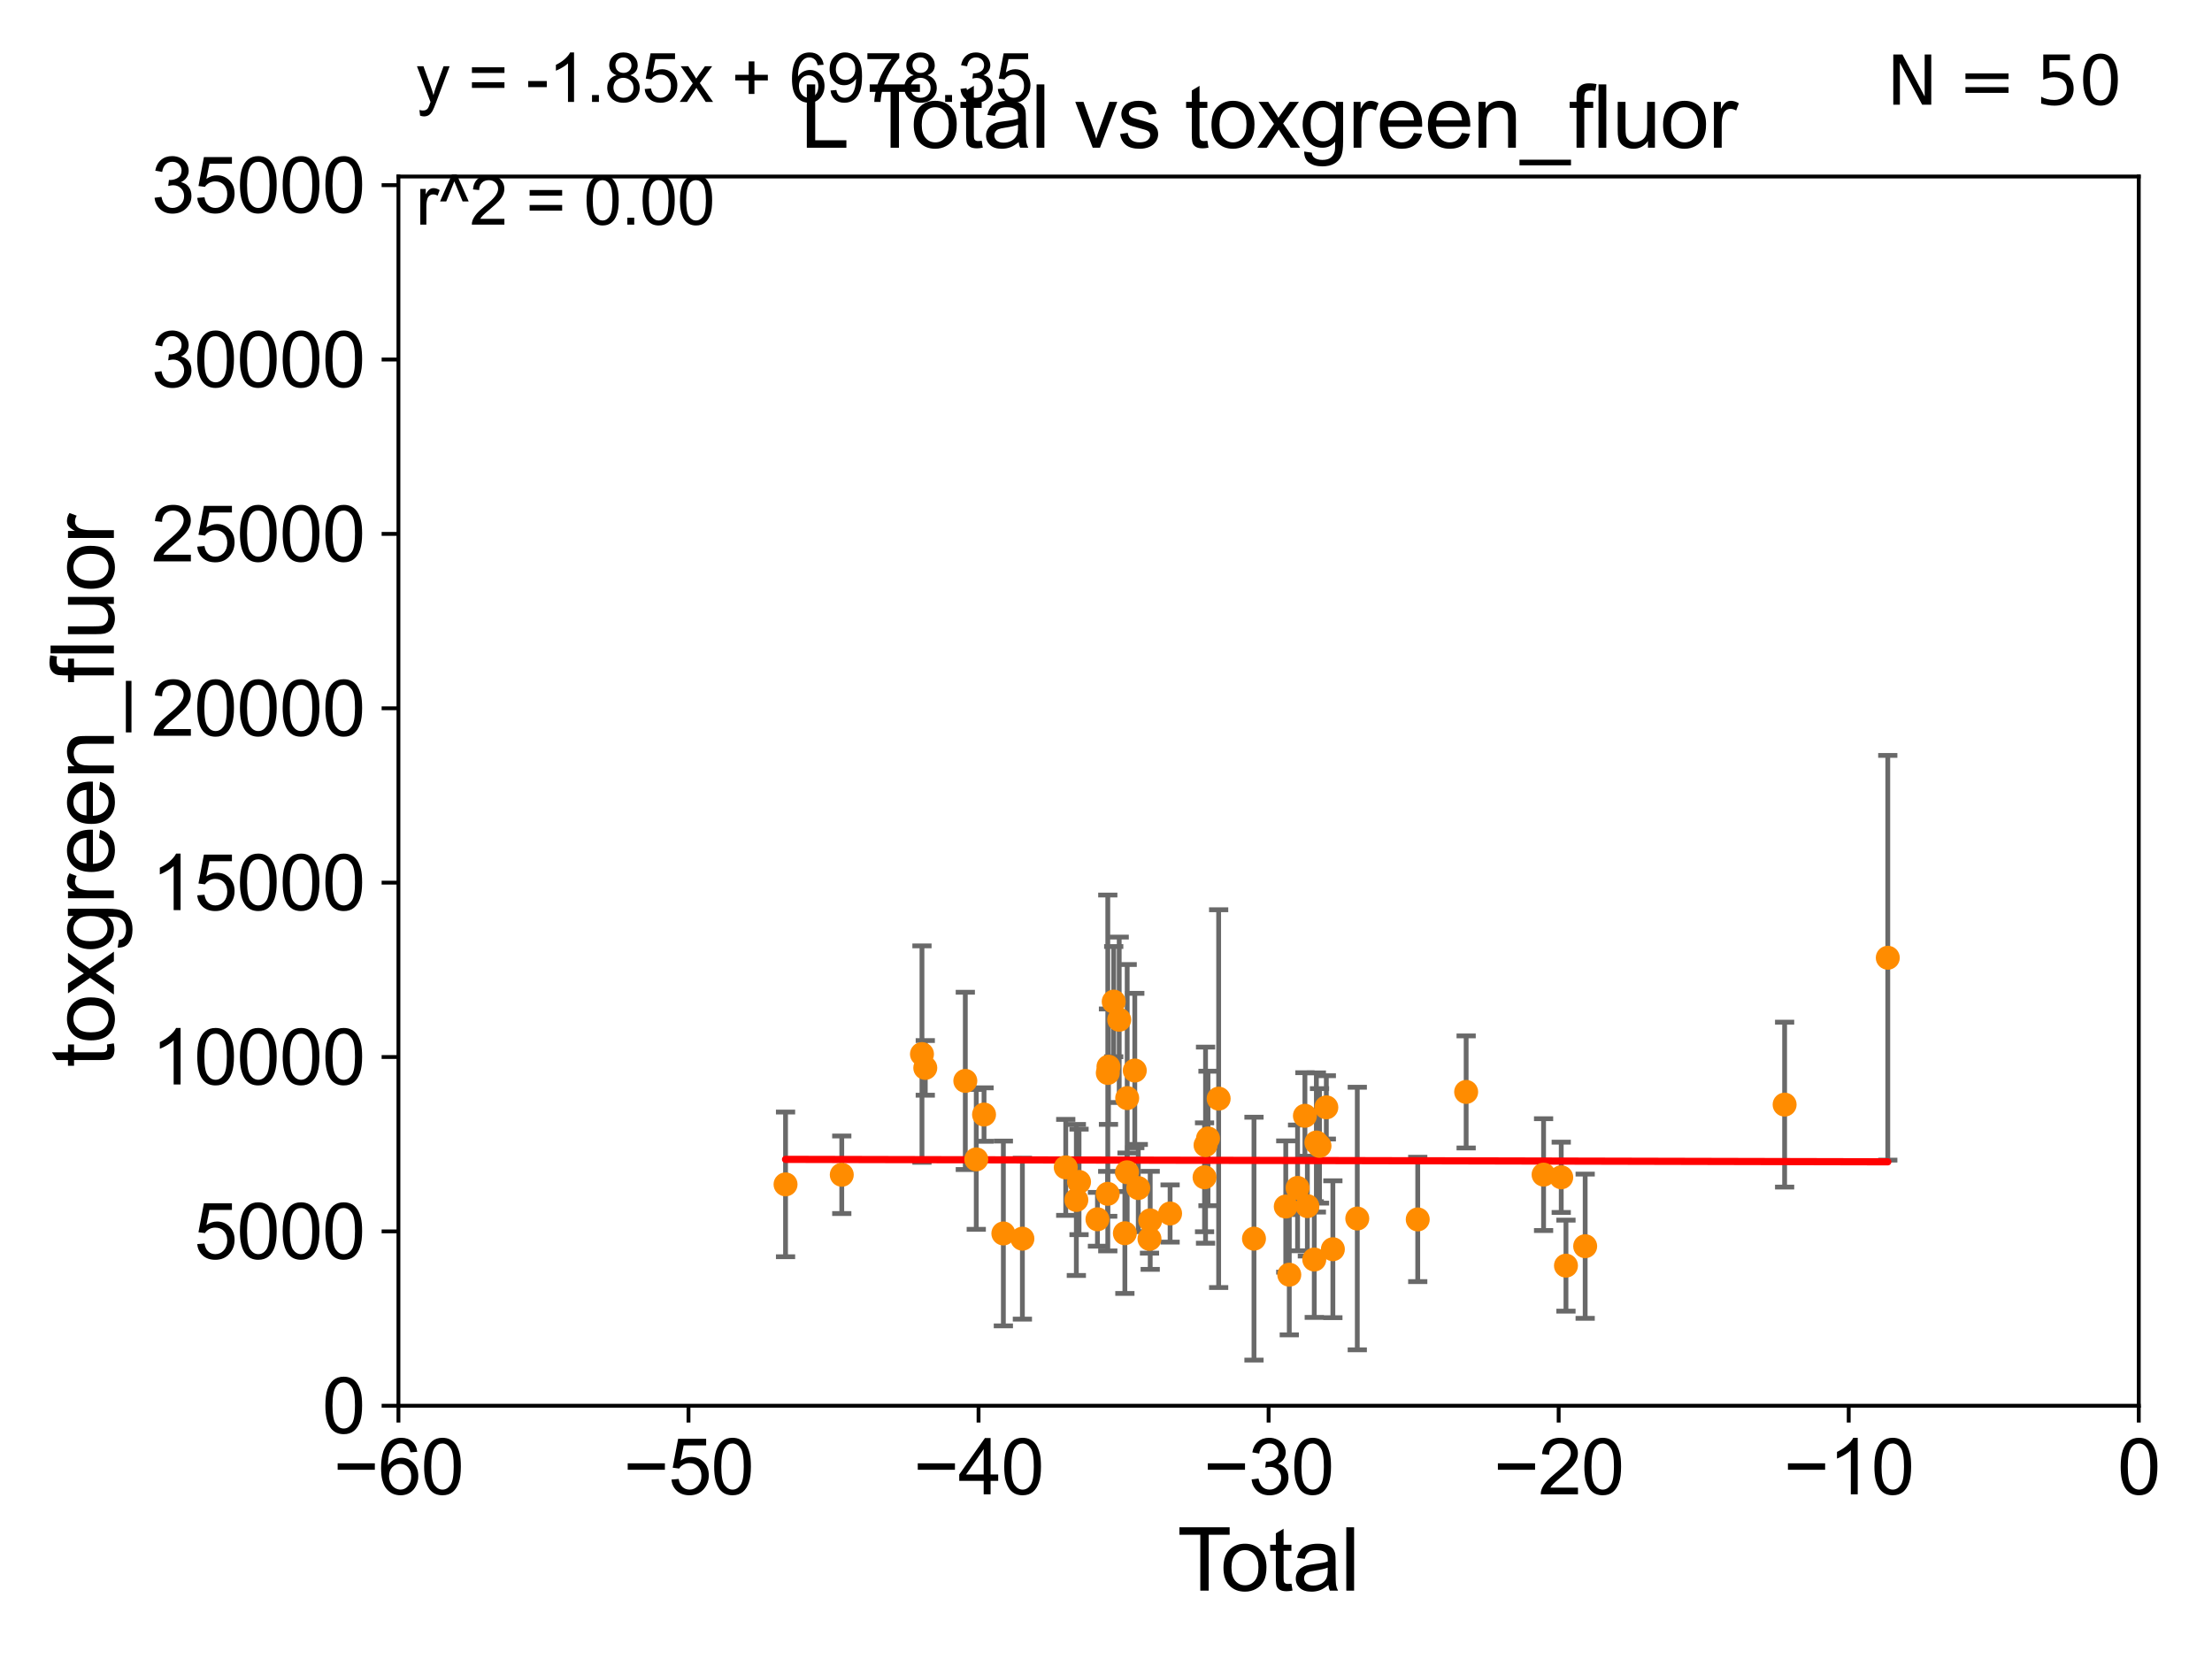 <?xml version="1.0" encoding="utf-8" standalone="no"?>
<!DOCTYPE svg PUBLIC "-//W3C//DTD SVG 1.1//EN"
  "http://www.w3.org/Graphics/SVG/1.1/DTD/svg11.dtd">
<svg xmlns:xlink="http://www.w3.org/1999/xlink" width="460.8pt" height="345.6pt" viewBox="0 0 460.8 345.6" xmlns="http://www.w3.org/2000/svg" version="1.1">
 <defs>
  <style type="text/css">*{stroke-linejoin: round; stroke-linecap: butt}</style>
 </defs>
 <g id="figure_1">
  <g id="patch_1">
   <path d="M 0 345.6 
L 460.8 345.6 
L 460.8 0 
L 0 0 
z
" style="fill: #ffffff"/>
  </g>
  <g id="axes_1">
   <g id="patch_2">
    <path d="M 83 292.84 
L 445.545 292.84 
L 445.545 36.775 
L 83 36.775 
z
" style="fill: #ffffff"/>
   </g>
   <g id="PathCollection_1">
    <defs>
     <path id="m26859ec23e" d="M 0 1.118 
C 0.297 1.118 0.581 1 0.791 0.791 
C 1 0.581 1.118 0.297 1.118 0 
C 1.118 -0.297 1 -0.581 0.791 -0.791 
C 0.581 -1 0.297 -1.118 0 -1.118 
C -0.297 -1.118 -0.581 -1 -0.791 -0.791 
C -1 -0.581 -1.118 -0.297 -1.118 0 
C -1.118 0.297 -1 0.581 -0.791 0.791 
C -0.581 1 -0.297 1.118 0 1.118 
z
" style="stroke: #ff8c00"/>
    </defs>
    <g clip-path="url(#p006de58ec7)">
     <use xlink:href="#m26859ec23e" x="276.299" y="230.683" style="fill: #ff8c00; stroke: #ff8c00"/>
     <use xlink:href="#m26859ec23e" x="274.876" y="238.707" style="fill: #ff8c00; stroke: #ff8c00"/>
     <use xlink:href="#m26859ec23e" x="277.662" y="260.235" style="fill: #ff8c00; stroke: #ff8c00"/>
     <use xlink:href="#m26859ec23e" x="163.643" y="246.729" style="fill: #ff8c00; stroke: #ff8c00"/>
     <use xlink:href="#m26859ec23e" x="295.34" y="254.027" style="fill: #ff8c00; stroke: #ff8c00"/>
     <use xlink:href="#m26859ec23e" x="305.426" y="227.469" style="fill: #ff8c00; stroke: #ff8c00"/>
     <use xlink:href="#m26859ec23e" x="321.556" y="244.695" style="fill: #ff8c00; stroke: #ff8c00"/>
     <use xlink:href="#m26859ec23e" x="325.234" y="245.252" style="fill: #ff8c00; stroke: #ff8c00"/>
     <use xlink:href="#m26859ec23e" x="326.219" y="263.658" style="fill: #ff8c00; stroke: #ff8c00"/>
     <use xlink:href="#m26859ec23e" x="330.22" y="259.608" style="fill: #ff8c00; stroke: #ff8c00"/>
     <use xlink:href="#m26859ec23e" x="371.769" y="230.111" style="fill: #ff8c00; stroke: #ff8c00"/>
     <use xlink:href="#m26859ec23e" x="282.747" y="253.843" style="fill: #ff8c00; stroke: #ff8c00"/>
     <use xlink:href="#m26859ec23e" x="274.224" y="238" style="fill: #ff8c00; stroke: #ff8c00"/>
     <use xlink:href="#m26859ec23e" x="393.26" y="199.519" style="fill: #ff8c00; stroke: #ff8c00"/>
     <use xlink:href="#m26859ec23e" x="272.349" y="251.259" style="fill: #ff8c00; stroke: #ff8c00"/>
     <use xlink:href="#m26859ec23e" x="239.46" y="258.081" style="fill: #ff8c00; stroke: #ff8c00"/>
     <use xlink:href="#m26859ec23e" x="237.123" y="247.494" style="fill: #ff8c00; stroke: #ff8c00"/>
     <use xlink:href="#m26859ec23e" x="192.753" y="222.462" style="fill: #ff8c00; stroke: #ff8c00"/>
     <use xlink:href="#m26859ec23e" x="236.396" y="223.011" style="fill: #ff8c00; stroke: #ff8c00"/>
     <use xlink:href="#m26859ec23e" x="201.092" y="225.169" style="fill: #ff8c00; stroke: #ff8c00"/>
     <use xlink:href="#m26859ec23e" x="234.815" y="228.754" style="fill: #ff8c00; stroke: #ff8c00"/>
     <use xlink:href="#m26859ec23e" x="234.781" y="244.201" style="fill: #ff8c00; stroke: #ff8c00"/>
     <use xlink:href="#m26859ec23e" x="234.332" y="256.906" style="fill: #ff8c00; stroke: #ff8c00"/>
     <use xlink:href="#m26859ec23e" x="203.373" y="241.519" style="fill: #ff8c00; stroke: #ff8c00"/>
     <use xlink:href="#m26859ec23e" x="233.152" y="212.437" style="fill: #ff8c00; stroke: #ff8c00"/>
     <use xlink:href="#m26859ec23e" x="232.008" y="208.655" style="fill: #ff8c00; stroke: #ff8c00"/>
     <use xlink:href="#m26859ec23e" x="230.915" y="222.208" style="fill: #ff8c00; stroke: #ff8c00"/>
     <use xlink:href="#m26859ec23e" x="230.773" y="223.517" style="fill: #ff8c00; stroke: #ff8c00"/>
     <use xlink:href="#m26859ec23e" x="230.756" y="248.698" style="fill: #ff8c00; stroke: #ff8c00"/>
     <use xlink:href="#m26859ec23e" x="228.622" y="253.998" style="fill: #ff8c00; stroke: #ff8c00"/>
     <use xlink:href="#m26859ec23e" x="224.783" y="246.213" style="fill: #ff8c00; stroke: #ff8c00"/>
     <use xlink:href="#m26859ec23e" x="273.785" y="262.381" style="fill: #ff8c00; stroke: #ff8c00"/>
     <use xlink:href="#m26859ec23e" x="224.222" y="249.974" style="fill: #ff8c00; stroke: #ff8c00"/>
     <use xlink:href="#m26859ec23e" x="204.993" y="232.181" style="fill: #ff8c00; stroke: #ff8c00"/>
     <use xlink:href="#m26859ec23e" x="209.019" y="256.952" style="fill: #ff8c00; stroke: #ff8c00"/>
     <use xlink:href="#m26859ec23e" x="222.014" y="243.186" style="fill: #ff8c00; stroke: #ff8c00"/>
     <use xlink:href="#m26859ec23e" x="239.61" y="254.221" style="fill: #ff8c00; stroke: #ff8c00"/>
     <use xlink:href="#m26859ec23e" x="243.752" y="252.795" style="fill: #ff8c00; stroke: #ff8c00"/>
     <use xlink:href="#m26859ec23e" x="212.983" y="258.039" style="fill: #ff8c00; stroke: #ff8c00"/>
     <use xlink:href="#m26859ec23e" x="261.228" y="258.035" style="fill: #ff8c00; stroke: #ff8c00"/>
     <use xlink:href="#m26859ec23e" x="267.849" y="251.34" style="fill: #ff8c00; stroke: #ff8c00"/>
     <use xlink:href="#m26859ec23e" x="253.867" y="228.867" style="fill: #ff8c00; stroke: #ff8c00"/>
     <use xlink:href="#m26859ec23e" x="251.649" y="237.16" style="fill: #ff8c00; stroke: #ff8c00"/>
     <use xlink:href="#m26859ec23e" x="175.357" y="244.726" style="fill: #ff8c00; stroke: #ff8c00"/>
     <use xlink:href="#m26859ec23e" x="251.137" y="238.555" style="fill: #ff8c00; stroke: #ff8c00"/>
     <use xlink:href="#m26859ec23e" x="270.309" y="247.463" style="fill: #ff8c00; stroke: #ff8c00"/>
     <use xlink:href="#m26859ec23e" x="268.58" y="265.544" style="fill: #ff8c00; stroke: #ff8c00"/>
     <use xlink:href="#m26859ec23e" x="271.838" y="232.438" style="fill: #ff8c00; stroke: #ff8c00"/>
     <use xlink:href="#m26859ec23e" x="192.063" y="219.585" style="fill: #ff8c00; stroke: #ff8c00"/>
     <use xlink:href="#m26859ec23e" x="250.931" y="245.247" style="fill: #ff8c00; stroke: #ff8c00"/>
    </g>
   </g>
   <g id="matplotlib.axis_1">
    <g id="xtick_1">
     <g id="line2d_1">
      <defs>
       <path id="mb325f92375" d="M 0 0 
L 0 3.5 
" style="stroke: #000000; stroke-width: 0.8"/>
      </defs>
      <g>
       <use xlink:href="#mb325f92375" x="83" y="292.84" style="stroke: #000000; stroke-width: 0.8"/>
      </g>
     </g>
     <g id="text_1">
      <!-- −60 -->
      <g transform="translate(69.43 311.293)scale(0.16 -0.16)">
       <defs>
        <path id="ArialMT-2212" d="M 3381 1997 
L 356 1997 
L 356 2522 
L 3381 2522 
L 3381 1997 
z
" transform="scale(0.016)"/>
        <path id="ArialMT-36" d="M 3184 3459 
L 2625 3416 
Q 2550 3747 2413 3897 
Q 2184 4138 1850 4138 
Q 1581 4138 1378 3988 
Q 1113 3794 959 3422 
Q 806 3050 800 2363 
Q 1003 2672 1297 2822 
Q 1591 2972 1913 2972 
Q 2475 2972 2870 2558 
Q 3266 2144 3266 1488 
Q 3266 1056 3080 686 
Q 2894 316 2569 119 
Q 2244 -78 1831 -78 
Q 1128 -78 684 439 
Q 241 956 241 2144 
Q 241 3472 731 4075 
Q 1159 4600 1884 4600 
Q 2425 4600 2770 4297 
Q 3116 3994 3184 3459 
z
M 888 1484 
Q 888 1194 1011 928 
Q 1134 663 1356 523 
Q 1578 384 1822 384 
Q 2178 384 2434 671 
Q 2691 959 2691 1453 
Q 2691 1928 2437 2201 
Q 2184 2475 1800 2475 
Q 1419 2475 1153 2201 
Q 888 1928 888 1484 
z
" transform="scale(0.016)"/>
        <path id="ArialMT-30" d="M 266 2259 
Q 266 3072 433 3567 
Q 600 4063 929 4331 
Q 1259 4600 1759 4600 
Q 2128 4600 2406 4451 
Q 2684 4303 2865 4023 
Q 3047 3744 3150 3342 
Q 3253 2941 3253 2259 
Q 3253 1453 3087 958 
Q 2922 463 2592 192 
Q 2263 -78 1759 -78 
Q 1097 -78 719 397 
Q 266 969 266 2259 
z
M 844 2259 
Q 844 1131 1108 757 
Q 1372 384 1759 384 
Q 2147 384 2411 759 
Q 2675 1134 2675 2259 
Q 2675 3391 2411 3762 
Q 2147 4134 1753 4134 
Q 1366 4134 1134 3806 
Q 844 3388 844 2259 
z
" transform="scale(0.016)"/>
       </defs>
       <use xlink:href="#ArialMT-2212"/>
       <use xlink:href="#ArialMT-36" x="58.398"/>
       <use xlink:href="#ArialMT-30" x="114.014"/>
      </g>
     </g>
    </g>
    <g id="xtick_2">
     <g id="line2d_2">
      <g>
       <use xlink:href="#mb325f92375" x="143.424" y="292.84" style="stroke: #000000; stroke-width: 0.8"/>
      </g>
     </g>
     <g id="text_2">
      <!-- −50 -->
      <g transform="translate(129.854 311.293)scale(0.16 -0.16)">
       <defs>
        <path id="ArialMT-35" d="M 266 1200 
L 856 1250 
Q 922 819 1161 601 
Q 1400 384 1738 384 
Q 2144 384 2425 690 
Q 2706 997 2706 1503 
Q 2706 1984 2436 2262 
Q 2166 2541 1728 2541 
Q 1456 2541 1237 2417 
Q 1019 2294 894 2097 
L 366 2166 
L 809 4519 
L 3088 4519 
L 3088 3981 
L 1259 3981 
L 1013 2750 
Q 1425 3038 1878 3038 
Q 2478 3038 2890 2622 
Q 3303 2206 3303 1553 
Q 3303 931 2941 478 
Q 2500 -78 1738 -78 
Q 1113 -78 717 272 
Q 322 622 266 1200 
z
" transform="scale(0.016)"/>
       </defs>
       <use xlink:href="#ArialMT-2212"/>
       <use xlink:href="#ArialMT-35" x="58.398"/>
       <use xlink:href="#ArialMT-30" x="114.014"/>
      </g>
     </g>
    </g>
    <g id="xtick_3">
     <g id="line2d_3">
      <g>
       <use xlink:href="#mb325f92375" x="203.848" y="292.84" style="stroke: #000000; stroke-width: 0.8"/>
      </g>
     </g>
     <g id="text_3">
      <!-- −40 -->
      <g transform="translate(190.278 311.293)scale(0.16 -0.16)">
       <defs>
        <path id="ArialMT-34" d="M 2069 0 
L 2069 1097 
L 81 1097 
L 81 1613 
L 2172 4581 
L 2631 4581 
L 2631 1613 
L 3250 1613 
L 3250 1097 
L 2631 1097 
L 2631 0 
L 2069 0 
z
M 2069 1613 
L 2069 3678 
L 634 1613 
L 2069 1613 
z
" transform="scale(0.016)"/>
       </defs>
       <use xlink:href="#ArialMT-2212"/>
       <use xlink:href="#ArialMT-34" x="58.398"/>
       <use xlink:href="#ArialMT-30" x="114.014"/>
      </g>
     </g>
    </g>
    <g id="xtick_4">
     <g id="line2d_4">
      <g>
       <use xlink:href="#mb325f92375" x="264.272" y="292.84" style="stroke: #000000; stroke-width: 0.8"/>
      </g>
     </g>
     <g id="text_4">
      <!-- −30 -->
      <g transform="translate(250.702 311.293)scale(0.16 -0.16)">
       <defs>
        <path id="ArialMT-33" d="M 269 1209 
L 831 1284 
Q 928 806 1161 595 
Q 1394 384 1728 384 
Q 2125 384 2398 659 
Q 2672 934 2672 1341 
Q 2672 1728 2419 1979 
Q 2166 2231 1775 2231 
Q 1616 2231 1378 2169 
L 1441 2663 
Q 1497 2656 1531 2656 
Q 1891 2656 2178 2843 
Q 2466 3031 2466 3422 
Q 2466 3731 2256 3934 
Q 2047 4138 1716 4138 
Q 1388 4138 1169 3931 
Q 950 3725 888 3313 
L 325 3413 
Q 428 3978 793 4289 
Q 1159 4600 1703 4600 
Q 2078 4600 2393 4439 
Q 2709 4278 2876 4000 
Q 3044 3722 3044 3409 
Q 3044 3113 2884 2869 
Q 2725 2625 2413 2481 
Q 2819 2388 3044 2092 
Q 3269 1797 3269 1353 
Q 3269 753 2831 336 
Q 2394 -81 1725 -81 
Q 1122 -81 723 278 
Q 325 638 269 1209 
z
" transform="scale(0.016)"/>
       </defs>
       <use xlink:href="#ArialMT-2212"/>
       <use xlink:href="#ArialMT-33" x="58.398"/>
       <use xlink:href="#ArialMT-30" x="114.014"/>
      </g>
     </g>
    </g>
    <g id="xtick_5">
     <g id="line2d_5">
      <g>
       <use xlink:href="#mb325f92375" x="324.697" y="292.84" style="stroke: #000000; stroke-width: 0.8"/>
      </g>
     </g>
     <g id="text_5">
      <!-- −20 -->
      <g transform="translate(311.127 311.293)scale(0.16 -0.16)">
       <defs>
        <path id="ArialMT-32" d="M 3222 541 
L 3222 0 
L 194 0 
Q 188 203 259 391 
Q 375 700 629 1000 
Q 884 1300 1366 1694 
Q 2113 2306 2375 2664 
Q 2638 3022 2638 3341 
Q 2638 3675 2398 3904 
Q 2159 4134 1775 4134 
Q 1369 4134 1125 3890 
Q 881 3647 878 3216 
L 300 3275 
Q 359 3922 746 4261 
Q 1134 4600 1788 4600 
Q 2447 4600 2831 4234 
Q 3216 3869 3216 3328 
Q 3216 3053 3103 2787 
Q 2991 2522 2730 2228 
Q 2469 1934 1863 1422 
Q 1356 997 1212 845 
Q 1069 694 975 541 
L 3222 541 
z
" transform="scale(0.016)"/>
       </defs>
       <use xlink:href="#ArialMT-2212"/>
       <use xlink:href="#ArialMT-32" x="58.398"/>
       <use xlink:href="#ArialMT-30" x="114.014"/>
      </g>
     </g>
    </g>
    <g id="xtick_6">
     <g id="line2d_6">
      <g>
       <use xlink:href="#mb325f92375" x="385.121" y="292.84" style="stroke: #000000; stroke-width: 0.8"/>
      </g>
     </g>
     <g id="text_6">
      <!-- −10 -->
      <g transform="translate(371.551 311.293)scale(0.16 -0.16)">
       <defs>
        <path id="ArialMT-31" d="M 2384 0 
L 1822 0 
L 1822 3584 
Q 1619 3391 1289 3197 
Q 959 3003 697 2906 
L 697 3450 
Q 1169 3672 1522 3987 
Q 1875 4303 2022 4600 
L 2384 4600 
L 2384 0 
z
" transform="scale(0.016)"/>
       </defs>
       <use xlink:href="#ArialMT-2212"/>
       <use xlink:href="#ArialMT-31" x="58.398"/>
       <use xlink:href="#ArialMT-30" x="114.014"/>
      </g>
     </g>
    </g>
    <g id="xtick_7">
     <g id="line2d_7">
      <g>
       <use xlink:href="#mb325f92375" x="445.545" y="292.84" style="stroke: #000000; stroke-width: 0.8"/>
      </g>
     </g>
     <g id="text_7">
      <!-- 0 -->
      <g transform="translate(441.096 311.293)scale(0.16 -0.16)">
       <use xlink:href="#ArialMT-30"/>
      </g>
     </g>
    </g>
    <g id="text_8">
     <!-- Total -->
     <g transform="translate(245.267 331.357)scale(0.18 -0.18)">
      <defs>
       <path id="ArialMT-54" d="M 1659 0 
L 1659 4041 
L 150 4041 
L 150 4581 
L 3781 4581 
L 3781 4041 
L 2266 4041 
L 2266 0 
L 1659 0 
z
" transform="scale(0.016)"/>
       <path id="ArialMT-6f" d="M 213 1659 
Q 213 2581 725 3025 
Q 1153 3394 1769 3394 
Q 2453 3394 2887 2945 
Q 3322 2497 3322 1706 
Q 3322 1066 3130 698 
Q 2938 331 2570 128 
Q 2203 -75 1769 -75 
Q 1072 -75 642 372 
Q 213 819 213 1659 
z
M 791 1659 
Q 791 1022 1069 705 
Q 1347 388 1769 388 
Q 2188 388 2466 706 
Q 2744 1025 2744 1678 
Q 2744 2294 2464 2611 
Q 2184 2928 1769 2928 
Q 1347 2928 1069 2612 
Q 791 2297 791 1659 
z
" transform="scale(0.016)"/>
       <path id="ArialMT-74" d="M 1650 503 
L 1731 6 
Q 1494 -44 1306 -44 
Q 1000 -44 831 53 
Q 663 150 594 308 
Q 525 466 525 972 
L 525 2881 
L 113 2881 
L 113 3319 
L 525 3319 
L 525 4141 
L 1084 4478 
L 1084 3319 
L 1650 3319 
L 1650 2881 
L 1084 2881 
L 1084 941 
Q 1084 700 1114 631 
Q 1144 563 1211 522 
Q 1278 481 1403 481 
Q 1497 481 1650 503 
z
" transform="scale(0.016)"/>
       <path id="ArialMT-61" d="M 2588 409 
Q 2275 144 1986 34 
Q 1697 -75 1366 -75 
Q 819 -75 525 192 
Q 231 459 231 875 
Q 231 1119 342 1320 
Q 453 1522 633 1644 
Q 813 1766 1038 1828 
Q 1203 1872 1538 1913 
Q 2219 1994 2541 2106 
Q 2544 2222 2544 2253 
Q 2544 2597 2384 2738 
Q 2169 2928 1744 2928 
Q 1347 2928 1158 2789 
Q 969 2650 878 2297 
L 328 2372 
Q 403 2725 575 2942 
Q 747 3159 1072 3276 
Q 1397 3394 1825 3394 
Q 2250 3394 2515 3294 
Q 2781 3194 2906 3042 
Q 3031 2891 3081 2659 
Q 3109 2516 3109 2141 
L 3109 1391 
Q 3109 606 3145 398 
Q 3181 191 3288 0 
L 2700 0 
Q 2613 175 2588 409 
z
M 2541 1666 
Q 2234 1541 1622 1453 
Q 1275 1403 1131 1340 
Q 988 1278 909 1158 
Q 831 1038 831 891 
Q 831 666 1001 516 
Q 1172 366 1500 366 
Q 1825 366 2078 508 
Q 2331 650 2450 897 
Q 2541 1088 2541 1459 
L 2541 1666 
z
" transform="scale(0.016)"/>
       <path id="ArialMT-6c" d="M 409 0 
L 409 4581 
L 972 4581 
L 972 0 
L 409 0 
z
" transform="scale(0.016)"/>
      </defs>
      <use xlink:href="#ArialMT-54"/>
      <use xlink:href="#ArialMT-6f" x="49.959"/>
      <use xlink:href="#ArialMT-74" x="105.574"/>
      <use xlink:href="#ArialMT-61" x="133.357"/>
      <use xlink:href="#ArialMT-6c" x="188.973"/>
     </g>
    </g>
   </g>
   <g id="matplotlib.axis_2">
    <g id="ytick_1">
     <g id="line2d_8">
      <defs>
       <path id="m7d1c1515aa" d="M 0 0 
L -3.5 0 
" style="stroke: #000000; stroke-width: 0.8"/>
      </defs>
      <g>
       <use xlink:href="#m7d1c1515aa" x="83" y="292.84" style="stroke: #000000; stroke-width: 0.8"/>
      </g>
     </g>
     <g id="text_9">
      <!-- 0 -->
      <g transform="translate(67.103 298.566)scale(0.16 -0.16)">
       <use xlink:href="#ArialMT-30"/>
      </g>
     </g>
    </g>
    <g id="ytick_2">
     <g id="line2d_9">
      <g>
       <use xlink:href="#m7d1c1515aa" x="83" y="256.516" style="stroke: #000000; stroke-width: 0.8"/>
      </g>
     </g>
     <g id="text_10">
      <!-- 5000 -->
      <g transform="translate(40.41 262.242)scale(0.16 -0.16)">
       <use xlink:href="#ArialMT-35"/>
       <use xlink:href="#ArialMT-30" x="55.615"/>
       <use xlink:href="#ArialMT-30" x="111.23"/>
       <use xlink:href="#ArialMT-30" x="166.846"/>
      </g>
     </g>
    </g>
    <g id="ytick_3">
     <g id="line2d_10">
      <g>
       <use xlink:href="#m7d1c1515aa" x="83" y="220.192" style="stroke: #000000; stroke-width: 0.8"/>
      </g>
     </g>
     <g id="text_11">
      <!-- 10000 -->
      <g transform="translate(31.512 225.918)scale(0.16 -0.16)">
       <use xlink:href="#ArialMT-31"/>
       <use xlink:href="#ArialMT-30" x="55.615"/>
       <use xlink:href="#ArialMT-30" x="111.23"/>
       <use xlink:href="#ArialMT-30" x="166.846"/>
       <use xlink:href="#ArialMT-30" x="222.461"/>
      </g>
     </g>
    </g>
    <g id="ytick_4">
     <g id="line2d_11">
      <g>
       <use xlink:href="#m7d1c1515aa" x="83" y="183.867" style="stroke: #000000; stroke-width: 0.8"/>
      </g>
     </g>
     <g id="text_12">
      <!-- 15000 -->
      <g transform="translate(31.512 189.594)scale(0.16 -0.16)">
       <use xlink:href="#ArialMT-31"/>
       <use xlink:href="#ArialMT-35" x="55.615"/>
       <use xlink:href="#ArialMT-30" x="111.23"/>
       <use xlink:href="#ArialMT-30" x="166.846"/>
       <use xlink:href="#ArialMT-30" x="222.461"/>
      </g>
     </g>
    </g>
    <g id="ytick_5">
     <g id="line2d_12">
      <g>
       <use xlink:href="#m7d1c1515aa" x="83" y="147.543" style="stroke: #000000; stroke-width: 0.8"/>
      </g>
     </g>
     <g id="text_13">
      <!-- 20000 -->
      <g transform="translate(31.512 153.27)scale(0.16 -0.16)">
       <use xlink:href="#ArialMT-32"/>
       <use xlink:href="#ArialMT-30" x="55.615"/>
       <use xlink:href="#ArialMT-30" x="111.23"/>
       <use xlink:href="#ArialMT-30" x="166.846"/>
       <use xlink:href="#ArialMT-30" x="222.461"/>
      </g>
     </g>
    </g>
    <g id="ytick_6">
     <g id="line2d_13">
      <g>
       <use xlink:href="#m7d1c1515aa" x="83" y="111.219" style="stroke: #000000; stroke-width: 0.8"/>
      </g>
     </g>
     <g id="text_14">
      <!-- 25000 -->
      <g transform="translate(31.512 116.945)scale(0.16 -0.16)">
       <use xlink:href="#ArialMT-32"/>
       <use xlink:href="#ArialMT-35" x="55.615"/>
       <use xlink:href="#ArialMT-30" x="111.23"/>
       <use xlink:href="#ArialMT-30" x="166.846"/>
       <use xlink:href="#ArialMT-30" x="222.461"/>
      </g>
     </g>
    </g>
    <g id="ytick_7">
     <g id="line2d_14">
      <g>
       <use xlink:href="#m7d1c1515aa" x="83" y="74.895" style="stroke: #000000; stroke-width: 0.8"/>
      </g>
     </g>
     <g id="text_15">
      <!-- 30000 -->
      <g transform="translate(31.512 80.621)scale(0.16 -0.16)">
       <use xlink:href="#ArialMT-33"/>
       <use xlink:href="#ArialMT-30" x="55.615"/>
       <use xlink:href="#ArialMT-30" x="111.23"/>
       <use xlink:href="#ArialMT-30" x="166.846"/>
       <use xlink:href="#ArialMT-30" x="222.461"/>
      </g>
     </g>
    </g>
    <g id="ytick_8">
     <g id="line2d_15">
      <g>
       <use xlink:href="#m7d1c1515aa" x="83" y="38.571" style="stroke: #000000; stroke-width: 0.8"/>
      </g>
     </g>
     <g id="text_16">
      <!-- 35000 -->
      <g transform="translate(31.512 44.297)scale(0.16 -0.16)">
       <use xlink:href="#ArialMT-33"/>
       <use xlink:href="#ArialMT-35" x="55.615"/>
       <use xlink:href="#ArialMT-30" x="111.23"/>
       <use xlink:href="#ArialMT-30" x="166.846"/>
       <use xlink:href="#ArialMT-30" x="222.461"/>
      </g>
     </g>
    </g>
    <g id="text_17">
     <!-- toxgreen_fluor -->
     <g transform="translate(23.724 222.34)rotate(-90)scale(0.18 -0.18)">
      <defs>
       <path id="ArialMT-78" d="M 47 0 
L 1259 1725 
L 138 3319 
L 841 3319 
L 1350 2541 
Q 1494 2319 1581 2169 
Q 1719 2375 1834 2534 
L 2394 3319 
L 3066 3319 
L 1919 1756 
L 3153 0 
L 2463 0 
L 1781 1031 
L 1600 1309 
L 728 0 
L 47 0 
z
" transform="scale(0.016)"/>
       <path id="ArialMT-67" d="M 319 -275 
L 866 -356 
Q 900 -609 1056 -725 
Q 1266 -881 1628 -881 
Q 2019 -881 2231 -725 
Q 2444 -569 2519 -288 
Q 2563 -116 2559 434 
Q 2191 0 1641 0 
Q 956 0 581 494 
Q 206 988 206 1678 
Q 206 2153 378 2554 
Q 550 2956 876 3175 
Q 1203 3394 1644 3394 
Q 2231 3394 2613 2919 
L 2613 3319 
L 3131 3319 
L 3131 450 
Q 3131 -325 2973 -648 
Q 2816 -972 2473 -1159 
Q 2131 -1347 1631 -1347 
Q 1038 -1347 672 -1080 
Q 306 -813 319 -275 
z
M 784 1719 
Q 784 1066 1043 766 
Q 1303 466 1694 466 
Q 2081 466 2343 764 
Q 2606 1063 2606 1700 
Q 2606 2309 2336 2618 
Q 2066 2928 1684 2928 
Q 1309 2928 1046 2623 
Q 784 2319 784 1719 
z
" transform="scale(0.016)"/>
       <path id="ArialMT-72" d="M 416 0 
L 416 3319 
L 922 3319 
L 922 2816 
Q 1116 3169 1280 3281 
Q 1444 3394 1641 3394 
Q 1925 3394 2219 3213 
L 2025 2691 
Q 1819 2813 1613 2813 
Q 1428 2813 1281 2702 
Q 1134 2591 1072 2394 
Q 978 2094 978 1738 
L 978 0 
L 416 0 
z
" transform="scale(0.016)"/>
       <path id="ArialMT-65" d="M 2694 1069 
L 3275 997 
Q 3138 488 2766 206 
Q 2394 -75 1816 -75 
Q 1088 -75 661 373 
Q 234 822 234 1631 
Q 234 2469 665 2931 
Q 1097 3394 1784 3394 
Q 2450 3394 2872 2941 
Q 3294 2488 3294 1666 
Q 3294 1616 3291 1516 
L 816 1516 
Q 847 969 1125 678 
Q 1403 388 1819 388 
Q 2128 388 2347 550 
Q 2566 713 2694 1069 
z
M 847 1978 
L 2700 1978 
Q 2663 2397 2488 2606 
Q 2219 2931 1791 2931 
Q 1403 2931 1139 2672 
Q 875 2413 847 1978 
z
" transform="scale(0.016)"/>
       <path id="ArialMT-6e" d="M 422 0 
L 422 3319 
L 928 3319 
L 928 2847 
Q 1294 3394 1984 3394 
Q 2284 3394 2536 3286 
Q 2788 3178 2913 3003 
Q 3038 2828 3088 2588 
Q 3119 2431 3119 2041 
L 3119 0 
L 2556 0 
L 2556 2019 
Q 2556 2363 2490 2533 
Q 2425 2703 2258 2804 
Q 2091 2906 1866 2906 
Q 1506 2906 1245 2678 
Q 984 2450 984 1813 
L 984 0 
L 422 0 
z
" transform="scale(0.016)"/>
       <path id="ArialMT-5f" d="M -97 -1272 
L -97 -866 
L 3631 -866 
L 3631 -1272 
L -97 -1272 
z
" transform="scale(0.016)"/>
       <path id="ArialMT-66" d="M 556 0 
L 556 2881 
L 59 2881 
L 59 3319 
L 556 3319 
L 556 3672 
Q 556 4006 616 4169 
Q 697 4388 901 4523 
Q 1106 4659 1475 4659 
Q 1713 4659 2000 4603 
L 1916 4113 
Q 1741 4144 1584 4144 
Q 1328 4144 1222 4034 
Q 1116 3925 1116 3625 
L 1116 3319 
L 1763 3319 
L 1763 2881 
L 1116 2881 
L 1116 0 
L 556 0 
z
" transform="scale(0.016)"/>
       <path id="ArialMT-75" d="M 2597 0 
L 2597 488 
Q 2209 -75 1544 -75 
Q 1250 -75 995 37 
Q 741 150 617 320 
Q 494 491 444 738 
Q 409 903 409 1263 
L 409 3319 
L 972 3319 
L 972 1478 
Q 972 1038 1006 884 
Q 1059 663 1231 536 
Q 1403 409 1656 409 
Q 1909 409 2131 539 
Q 2353 669 2445 892 
Q 2538 1116 2538 1541 
L 2538 3319 
L 3100 3319 
L 3100 0 
L 2597 0 
z
" transform="scale(0.016)"/>
      </defs>
      <use xlink:href="#ArialMT-74"/>
      <use xlink:href="#ArialMT-6f" x="27.783"/>
      <use xlink:href="#ArialMT-78" x="83.398"/>
      <use xlink:href="#ArialMT-67" x="133.398"/>
      <use xlink:href="#ArialMT-72" x="189.014"/>
      <use xlink:href="#ArialMT-65" x="222.314"/>
      <use xlink:href="#ArialMT-65" x="277.93"/>
      <use xlink:href="#ArialMT-6e" x="333.545"/>
      <use xlink:href="#ArialMT-5f" x="389.16"/>
      <use xlink:href="#ArialMT-66" x="444.775"/>
      <use xlink:href="#ArialMT-6c" x="472.559"/>
      <use xlink:href="#ArialMT-75" x="494.775"/>
      <use xlink:href="#ArialMT-6f" x="550.391"/>
      <use xlink:href="#ArialMT-72" x="606.006"/>
     </g>
    </g>
   </g>
   <g id="LineCollection_1">
    <path d="M 276.299 237.276 
L 276.299 224.09 
" clip-path="url(#p006de58ec7)" style="fill: none; stroke: #696969"/>
    <path d="M 274.876 250.635 
L 274.876 226.78 
" clip-path="url(#p006de58ec7)" style="fill: none; stroke: #696969"/>
    <path d="M 277.662 274.491 
L 277.662 245.979 
" clip-path="url(#p006de58ec7)" style="fill: none; stroke: #696969"/>
    <path d="M 163.643 261.8 
L 163.643 231.658 
" clip-path="url(#p006de58ec7)" style="fill: none; stroke: #696969"/>
    <path d="M 295.34 266.983 
L 295.34 241.07 
" clip-path="url(#p006de58ec7)" style="fill: none; stroke: #696969"/>
    <path d="M 305.426 239.139 
L 305.426 215.799 
" clip-path="url(#p006de58ec7)" style="fill: none; stroke: #696969"/>
    <path d="M 321.556 256.341 
L 321.556 233.048 
" clip-path="url(#p006de58ec7)" style="fill: none; stroke: #696969"/>
    <path d="M 325.234 252.571 
L 325.234 237.932 
" clip-path="url(#p006de58ec7)" style="fill: none; stroke: #696969"/>
    <path d="M 326.219 273.139 
L 326.219 254.176 
" clip-path="url(#p006de58ec7)" style="fill: none; stroke: #696969"/>
    <path d="M 330.22 274.629 
L 330.22 244.588 
" clip-path="url(#p006de58ec7)" style="fill: none; stroke: #696969"/>
    <path d="M 371.769 247.286 
L 371.769 212.937 
" clip-path="url(#p006de58ec7)" style="fill: none; stroke: #696969"/>
    <path d="M 282.747 281.193 
L 282.747 226.493 
" clip-path="url(#p006de58ec7)" style="fill: none; stroke: #696969"/>
    <path d="M 274.224 252.495 
L 274.224 223.504 
" clip-path="url(#p006de58ec7)" style="fill: none; stroke: #696969"/>
    <path d="M 393.26 241.67 
L 393.26 157.368 
" clip-path="url(#p006de58ec7)" style="fill: none; stroke: #696969"/>
    <path d="M 272.349 261.648 
L 272.349 240.87 
" clip-path="url(#p006de58ec7)" style="fill: none; stroke: #696969"/>
    <path d="M 239.46 261.055 
L 239.46 255.107 
" clip-path="url(#p006de58ec7)" style="fill: none; stroke: #696969"/>
    <path d="M 237.123 256.575 
L 237.123 238.412 
" clip-path="url(#p006de58ec7)" style="fill: none; stroke: #696969"/>
    <path d="M 192.753 228.153 
L 192.753 216.77 
" clip-path="url(#p006de58ec7)" style="fill: none; stroke: #696969"/>
    <path d="M 236.396 239.093 
L 236.396 206.928 
" clip-path="url(#p006de58ec7)" style="fill: none; stroke: #696969"/>
    <path d="M 201.092 243.634 
L 201.092 206.704 
" clip-path="url(#p006de58ec7)" style="fill: none; stroke: #696969"/>
    <path d="M 234.815 256.579 
L 234.815 200.929 
" clip-path="url(#p006de58ec7)" style="fill: none; stroke: #696969"/>
    <path d="M 234.781 248.219 
L 234.781 240.183 
" clip-path="url(#p006de58ec7)" style="fill: none; stroke: #696969"/>
    <path d="M 234.332 269.448 
L 234.332 244.363 
" clip-path="url(#p006de58ec7)" style="fill: none; stroke: #696969"/>
    <path d="M 203.373 256.086 
L 203.373 226.952 
" clip-path="url(#p006de58ec7)" style="fill: none; stroke: #696969"/>
    <path d="M 233.152 229.665 
L 233.152 195.21 
" clip-path="url(#p006de58ec7)" style="fill: none; stroke: #696969"/>
    <path d="M 232.008 220.134 
L 232.008 197.176 
" clip-path="url(#p006de58ec7)" style="fill: none; stroke: #696969"/>
    <path d="M 230.915 234.227 
L 230.915 210.188 
" clip-path="url(#p006de58ec7)" style="fill: none; stroke: #696969"/>
    <path d="M 230.773 260.583 
L 230.773 186.451 
" clip-path="url(#p006de58ec7)" style="fill: none; stroke: #696969"/>
    <path d="M 230.756 253.374 
L 230.756 244.022 
" clip-path="url(#p006de58ec7)" style="fill: none; stroke: #696969"/>
    <path d="M 228.622 259.601 
L 228.622 248.395 
" clip-path="url(#p006de58ec7)" style="fill: none; stroke: #696969"/>
    <path d="M 224.783 257.2 
L 224.783 235.226 
" clip-path="url(#p006de58ec7)" style="fill: none; stroke: #696969"/>
    <path d="M 273.785 274.44 
L 273.785 250.322 
" clip-path="url(#p006de58ec7)" style="fill: none; stroke: #696969"/>
    <path d="M 224.222 265.704 
L 224.222 234.245 
" clip-path="url(#p006de58ec7)" style="fill: none; stroke: #696969"/>
    <path d="M 204.993 237.749 
L 204.993 226.614 
" clip-path="url(#p006de58ec7)" style="fill: none; stroke: #696969"/>
    <path d="M 209.019 276.201 
L 209.019 237.704 
" clip-path="url(#p006de58ec7)" style="fill: none; stroke: #696969"/>
    <path d="M 222.014 253.181 
L 222.014 233.191 
" clip-path="url(#p006de58ec7)" style="fill: none; stroke: #696969"/>
    <path d="M 239.61 264.43 
L 239.61 244.011 
" clip-path="url(#p006de58ec7)" style="fill: none; stroke: #696969"/>
    <path d="M 243.752 258.758 
L 243.752 246.832 
" clip-path="url(#p006de58ec7)" style="fill: none; stroke: #696969"/>
    <path d="M 212.983 274.796 
L 212.983 241.283 
" clip-path="url(#p006de58ec7)" style="fill: none; stroke: #696969"/>
    <path d="M 261.228 283.334 
L 261.228 232.736 
" clip-path="url(#p006de58ec7)" style="fill: none; stroke: #696969"/>
    <path d="M 267.849 265.013 
L 267.849 237.668 
" clip-path="url(#p006de58ec7)" style="fill: none; stroke: #696969"/>
    <path d="M 253.867 268.214 
L 253.867 189.519 
" clip-path="url(#p006de58ec7)" style="fill: none; stroke: #696969"/>
    <path d="M 251.649 251.168 
L 251.649 223.152 
" clip-path="url(#p006de58ec7)" style="fill: none; stroke: #696969"/>
    <path d="M 175.357 252.803 
L 175.357 236.648 
" clip-path="url(#p006de58ec7)" style="fill: none; stroke: #696969"/>
    <path d="M 251.137 258.981 
L 251.137 218.13 
" clip-path="url(#p006de58ec7)" style="fill: none; stroke: #696969"/>
    <path d="M 270.309 260.564 
L 270.309 234.362 
" clip-path="url(#p006de58ec7)" style="fill: none; stroke: #696969"/>
    <path d="M 268.58 278.078 
L 268.58 253.01 
" clip-path="url(#p006de58ec7)" style="fill: none; stroke: #696969"/>
    <path d="M 271.838 241.415 
L 271.838 223.461 
" clip-path="url(#p006de58ec7)" style="fill: none; stroke: #696969"/>
    <path d="M 192.063 242.124 
L 192.063 197.045 
" clip-path="url(#p006de58ec7)" style="fill: none; stroke: #696969"/>
    <path d="M 250.931 256.588 
L 250.931 233.905 
" clip-path="url(#p006de58ec7)" style="fill: none; stroke: #696969"/>
   </g>
   <g id="line2d_16">
    <defs>
     <path id="ma8be57a860" d="M 2 0 
L -2 -0 
" style="stroke: #696969"/>
    </defs>
    <g clip-path="url(#p006de58ec7)">
     <use xlink:href="#ma8be57a860" x="276.299" y="237.276" style="fill: #696969; stroke: #696969"/>
     <use xlink:href="#ma8be57a860" x="274.876" y="250.635" style="fill: #696969; stroke: #696969"/>
     <use xlink:href="#ma8be57a860" x="277.662" y="274.491" style="fill: #696969; stroke: #696969"/>
     <use xlink:href="#ma8be57a860" x="163.643" y="261.8" style="fill: #696969; stroke: #696969"/>
     <use xlink:href="#ma8be57a860" x="295.34" y="266.983" style="fill: #696969; stroke: #696969"/>
     <use xlink:href="#ma8be57a860" x="305.426" y="239.139" style="fill: #696969; stroke: #696969"/>
     <use xlink:href="#ma8be57a860" x="321.556" y="256.341" style="fill: #696969; stroke: #696969"/>
     <use xlink:href="#ma8be57a860" x="325.234" y="252.571" style="fill: #696969; stroke: #696969"/>
     <use xlink:href="#ma8be57a860" x="326.219" y="273.139" style="fill: #696969; stroke: #696969"/>
     <use xlink:href="#ma8be57a860" x="330.22" y="274.629" style="fill: #696969; stroke: #696969"/>
     <use xlink:href="#ma8be57a860" x="371.769" y="247.286" style="fill: #696969; stroke: #696969"/>
     <use xlink:href="#ma8be57a860" x="282.747" y="281.193" style="fill: #696969; stroke: #696969"/>
     <use xlink:href="#ma8be57a860" x="274.224" y="252.495" style="fill: #696969; stroke: #696969"/>
     <use xlink:href="#ma8be57a860" x="393.26" y="241.67" style="fill: #696969; stroke: #696969"/>
     <use xlink:href="#ma8be57a860" x="272.349" y="261.648" style="fill: #696969; stroke: #696969"/>
     <use xlink:href="#ma8be57a860" x="239.46" y="261.055" style="fill: #696969; stroke: #696969"/>
     <use xlink:href="#ma8be57a860" x="237.123" y="256.575" style="fill: #696969; stroke: #696969"/>
     <use xlink:href="#ma8be57a860" x="192.753" y="228.153" style="fill: #696969; stroke: #696969"/>
     <use xlink:href="#ma8be57a860" x="236.396" y="239.093" style="fill: #696969; stroke: #696969"/>
     <use xlink:href="#ma8be57a860" x="201.092" y="243.634" style="fill: #696969; stroke: #696969"/>
     <use xlink:href="#ma8be57a860" x="234.815" y="256.579" style="fill: #696969; stroke: #696969"/>
     <use xlink:href="#ma8be57a860" x="234.781" y="248.219" style="fill: #696969; stroke: #696969"/>
     <use xlink:href="#ma8be57a860" x="234.332" y="269.448" style="fill: #696969; stroke: #696969"/>
     <use xlink:href="#ma8be57a860" x="203.373" y="256.086" style="fill: #696969; stroke: #696969"/>
     <use xlink:href="#ma8be57a860" x="233.152" y="229.665" style="fill: #696969; stroke: #696969"/>
     <use xlink:href="#ma8be57a860" x="232.008" y="220.134" style="fill: #696969; stroke: #696969"/>
     <use xlink:href="#ma8be57a860" x="230.915" y="234.227" style="fill: #696969; stroke: #696969"/>
     <use xlink:href="#ma8be57a860" x="230.773" y="260.583" style="fill: #696969; stroke: #696969"/>
     <use xlink:href="#ma8be57a860" x="230.756" y="253.374" style="fill: #696969; stroke: #696969"/>
     <use xlink:href="#ma8be57a860" x="228.622" y="259.601" style="fill: #696969; stroke: #696969"/>
     <use xlink:href="#ma8be57a860" x="224.783" y="257.2" style="fill: #696969; stroke: #696969"/>
     <use xlink:href="#ma8be57a860" x="273.785" y="274.44" style="fill: #696969; stroke: #696969"/>
     <use xlink:href="#ma8be57a860" x="224.222" y="265.704" style="fill: #696969; stroke: #696969"/>
     <use xlink:href="#ma8be57a860" x="204.993" y="237.749" style="fill: #696969; stroke: #696969"/>
     <use xlink:href="#ma8be57a860" x="209.019" y="276.201" style="fill: #696969; stroke: #696969"/>
     <use xlink:href="#ma8be57a860" x="222.014" y="253.181" style="fill: #696969; stroke: #696969"/>
     <use xlink:href="#ma8be57a860" x="239.61" y="264.43" style="fill: #696969; stroke: #696969"/>
     <use xlink:href="#ma8be57a860" x="243.752" y="258.758" style="fill: #696969; stroke: #696969"/>
     <use xlink:href="#ma8be57a860" x="212.983" y="274.796" style="fill: #696969; stroke: #696969"/>
     <use xlink:href="#ma8be57a860" x="261.228" y="283.334" style="fill: #696969; stroke: #696969"/>
     <use xlink:href="#ma8be57a860" x="267.849" y="265.013" style="fill: #696969; stroke: #696969"/>
     <use xlink:href="#ma8be57a860" x="253.867" y="268.214" style="fill: #696969; stroke: #696969"/>
     <use xlink:href="#ma8be57a860" x="251.649" y="251.168" style="fill: #696969; stroke: #696969"/>
     <use xlink:href="#ma8be57a860" x="175.357" y="252.803" style="fill: #696969; stroke: #696969"/>
     <use xlink:href="#ma8be57a860" x="251.137" y="258.981" style="fill: #696969; stroke: #696969"/>
     <use xlink:href="#ma8be57a860" x="270.309" y="260.564" style="fill: #696969; stroke: #696969"/>
     <use xlink:href="#ma8be57a860" x="268.58" y="278.078" style="fill: #696969; stroke: #696969"/>
     <use xlink:href="#ma8be57a860" x="271.838" y="241.415" style="fill: #696969; stroke: #696969"/>
     <use xlink:href="#ma8be57a860" x="192.063" y="242.124" style="fill: #696969; stroke: #696969"/>
     <use xlink:href="#ma8be57a860" x="250.931" y="256.588" style="fill: #696969; stroke: #696969"/>
    </g>
   </g>
   <g id="line2d_17">
    <g clip-path="url(#p006de58ec7)">
     <use xlink:href="#ma8be57a860" x="276.299" y="224.09" style="fill: #696969; stroke: #696969"/>
     <use xlink:href="#ma8be57a860" x="274.876" y="226.78" style="fill: #696969; stroke: #696969"/>
     <use xlink:href="#ma8be57a860" x="277.662" y="245.979" style="fill: #696969; stroke: #696969"/>
     <use xlink:href="#ma8be57a860" x="163.643" y="231.658" style="fill: #696969; stroke: #696969"/>
     <use xlink:href="#ma8be57a860" x="295.34" y="241.07" style="fill: #696969; stroke: #696969"/>
     <use xlink:href="#ma8be57a860" x="305.426" y="215.799" style="fill: #696969; stroke: #696969"/>
     <use xlink:href="#ma8be57a860" x="321.556" y="233.048" style="fill: #696969; stroke: #696969"/>
     <use xlink:href="#ma8be57a860" x="325.234" y="237.932" style="fill: #696969; stroke: #696969"/>
     <use xlink:href="#ma8be57a860" x="326.219" y="254.176" style="fill: #696969; stroke: #696969"/>
     <use xlink:href="#ma8be57a860" x="330.22" y="244.588" style="fill: #696969; stroke: #696969"/>
     <use xlink:href="#ma8be57a860" x="371.769" y="212.937" style="fill: #696969; stroke: #696969"/>
     <use xlink:href="#ma8be57a860" x="282.747" y="226.493" style="fill: #696969; stroke: #696969"/>
     <use xlink:href="#ma8be57a860" x="274.224" y="223.504" style="fill: #696969; stroke: #696969"/>
     <use xlink:href="#ma8be57a860" x="393.26" y="157.368" style="fill: #696969; stroke: #696969"/>
     <use xlink:href="#ma8be57a860" x="272.349" y="240.87" style="fill: #696969; stroke: #696969"/>
     <use xlink:href="#ma8be57a860" x="239.46" y="255.107" style="fill: #696969; stroke: #696969"/>
     <use xlink:href="#ma8be57a860" x="237.123" y="238.412" style="fill: #696969; stroke: #696969"/>
     <use xlink:href="#ma8be57a860" x="192.753" y="216.77" style="fill: #696969; stroke: #696969"/>
     <use xlink:href="#ma8be57a860" x="236.396" y="206.928" style="fill: #696969; stroke: #696969"/>
     <use xlink:href="#ma8be57a860" x="201.092" y="206.704" style="fill: #696969; stroke: #696969"/>
     <use xlink:href="#ma8be57a860" x="234.815" y="200.929" style="fill: #696969; stroke: #696969"/>
     <use xlink:href="#ma8be57a860" x="234.781" y="240.183" style="fill: #696969; stroke: #696969"/>
     <use xlink:href="#ma8be57a860" x="234.332" y="244.363" style="fill: #696969; stroke: #696969"/>
     <use xlink:href="#ma8be57a860" x="203.373" y="226.952" style="fill: #696969; stroke: #696969"/>
     <use xlink:href="#ma8be57a860" x="233.152" y="195.21" style="fill: #696969; stroke: #696969"/>
     <use xlink:href="#ma8be57a860" x="232.008" y="197.176" style="fill: #696969; stroke: #696969"/>
     <use xlink:href="#ma8be57a860" x="230.915" y="210.188" style="fill: #696969; stroke: #696969"/>
     <use xlink:href="#ma8be57a860" x="230.773" y="186.451" style="fill: #696969; stroke: #696969"/>
     <use xlink:href="#ma8be57a860" x="230.756" y="244.022" style="fill: #696969; stroke: #696969"/>
     <use xlink:href="#ma8be57a860" x="228.622" y="248.395" style="fill: #696969; stroke: #696969"/>
     <use xlink:href="#ma8be57a860" x="224.783" y="235.226" style="fill: #696969; stroke: #696969"/>
     <use xlink:href="#ma8be57a860" x="273.785" y="250.322" style="fill: #696969; stroke: #696969"/>
     <use xlink:href="#ma8be57a860" x="224.222" y="234.245" style="fill: #696969; stroke: #696969"/>
     <use xlink:href="#ma8be57a860" x="204.993" y="226.614" style="fill: #696969; stroke: #696969"/>
     <use xlink:href="#ma8be57a860" x="209.019" y="237.704" style="fill: #696969; stroke: #696969"/>
     <use xlink:href="#ma8be57a860" x="222.014" y="233.191" style="fill: #696969; stroke: #696969"/>
     <use xlink:href="#ma8be57a860" x="239.61" y="244.011" style="fill: #696969; stroke: #696969"/>
     <use xlink:href="#ma8be57a860" x="243.752" y="246.832" style="fill: #696969; stroke: #696969"/>
     <use xlink:href="#ma8be57a860" x="212.983" y="241.283" style="fill: #696969; stroke: #696969"/>
     <use xlink:href="#ma8be57a860" x="261.228" y="232.736" style="fill: #696969; stroke: #696969"/>
     <use xlink:href="#ma8be57a860" x="267.849" y="237.668" style="fill: #696969; stroke: #696969"/>
     <use xlink:href="#ma8be57a860" x="253.867" y="189.519" style="fill: #696969; stroke: #696969"/>
     <use xlink:href="#ma8be57a860" x="251.649" y="223.152" style="fill: #696969; stroke: #696969"/>
     <use xlink:href="#ma8be57a860" x="175.357" y="236.648" style="fill: #696969; stroke: #696969"/>
     <use xlink:href="#ma8be57a860" x="251.137" y="218.13" style="fill: #696969; stroke: #696969"/>
     <use xlink:href="#ma8be57a860" x="270.309" y="234.362" style="fill: #696969; stroke: #696969"/>
     <use xlink:href="#ma8be57a860" x="268.58" y="253.01" style="fill: #696969; stroke: #696969"/>
     <use xlink:href="#ma8be57a860" x="271.838" y="223.461" style="fill: #696969; stroke: #696969"/>
     <use xlink:href="#ma8be57a860" x="192.063" y="197.045" style="fill: #696969; stroke: #696969"/>
     <use xlink:href="#ma8be57a860" x="250.931" y="233.905" style="fill: #696969; stroke: #696969"/>
    </g>
   </g>
   <g id="line2d_18">
    <path d="M 276.299 241.767 
L 274.876 241.764 
L 277.662 241.77 
L 163.643 241.517 
L 295.34 241.81 
L 305.426 241.832 
L 321.556 241.868 
L 325.234 241.876 
L 326.219 241.878 
L 330.22 241.887 
L 371.769 241.979 
L 282.747 241.782 
L 274.224 241.763 
L 393.26 242.027 
L 272.349 241.759 
L 239.46 241.686 
L 237.123 241.68 
L 192.753 241.582 
L 236.396 241.679 
L 201.092 241.6 
L 234.815 241.675 
L 234.781 241.675 
L 234.332 241.674 
L 203.373 241.605 
L 233.152 241.672 
L 232.008 241.669 
L 230.915 241.667 
L 230.773 241.666 
L 230.756 241.666 
L 228.622 241.661 
L 224.783 241.653 
L 273.785 241.762 
L 224.222 241.652 
L 204.993 241.609 
L 209.019 241.618 
L 222.014 241.647 
L 239.61 241.686 
L 243.752 241.695 
L 212.983 241.627 
L 261.228 241.734 
L 267.849 241.749 
L 253.867 241.718 
L 251.649 241.713 
L 175.357 241.543 
L 251.137 241.711 
L 270.309 241.754 
L 268.58 241.75 
L 271.838 241.757 
L 192.063 241.58 
L 250.931 241.711 
" clip-path="url(#p006de58ec7)" style="fill: none; stroke: #ff0000; stroke-width: 1.5; stroke-linecap: square"/>
   </g>
   <g id="line2d_19">
    <defs>
     <path id="mf2593b2c8c" d="M 0 2 
C 0.53 2 1.039 1.789 1.414 1.414 
C 1.789 1.039 2 0.53 2 0 
C 2 -0.53 1.789 -1.039 1.414 -1.414 
C 1.039 -1.789 0.53 -2 0 -2 
C -0.53 -2 -1.039 -1.789 -1.414 -1.414 
C -1.789 -1.039 -2 -0.53 -2 0 
C -2 0.53 -1.789 1.039 -1.414 1.414 
C -1.039 1.789 -0.53 2 0 2 
z
" style="stroke: #ff8c00"/>
    </defs>
    <g clip-path="url(#p006de58ec7)">
     <use xlink:href="#mf2593b2c8c" x="276.299" y="230.683" style="fill: #ff8c00; stroke: #ff8c00"/>
     <use xlink:href="#mf2593b2c8c" x="274.876" y="238.707" style="fill: #ff8c00; stroke: #ff8c00"/>
     <use xlink:href="#mf2593b2c8c" x="277.662" y="260.235" style="fill: #ff8c00; stroke: #ff8c00"/>
     <use xlink:href="#mf2593b2c8c" x="163.643" y="246.729" style="fill: #ff8c00; stroke: #ff8c00"/>
     <use xlink:href="#mf2593b2c8c" x="295.34" y="254.027" style="fill: #ff8c00; stroke: #ff8c00"/>
     <use xlink:href="#mf2593b2c8c" x="305.426" y="227.469" style="fill: #ff8c00; stroke: #ff8c00"/>
     <use xlink:href="#mf2593b2c8c" x="321.556" y="244.695" style="fill: #ff8c00; stroke: #ff8c00"/>
     <use xlink:href="#mf2593b2c8c" x="325.234" y="245.252" style="fill: #ff8c00; stroke: #ff8c00"/>
     <use xlink:href="#mf2593b2c8c" x="326.219" y="263.658" style="fill: #ff8c00; stroke: #ff8c00"/>
     <use xlink:href="#mf2593b2c8c" x="330.22" y="259.608" style="fill: #ff8c00; stroke: #ff8c00"/>
     <use xlink:href="#mf2593b2c8c" x="371.769" y="230.111" style="fill: #ff8c00; stroke: #ff8c00"/>
     <use xlink:href="#mf2593b2c8c" x="282.747" y="253.843" style="fill: #ff8c00; stroke: #ff8c00"/>
     <use xlink:href="#mf2593b2c8c" x="274.224" y="238" style="fill: #ff8c00; stroke: #ff8c00"/>
     <use xlink:href="#mf2593b2c8c" x="393.26" y="199.519" style="fill: #ff8c00; stroke: #ff8c00"/>
     <use xlink:href="#mf2593b2c8c" x="272.349" y="251.259" style="fill: #ff8c00; stroke: #ff8c00"/>
     <use xlink:href="#mf2593b2c8c" x="239.46" y="258.081" style="fill: #ff8c00; stroke: #ff8c00"/>
     <use xlink:href="#mf2593b2c8c" x="237.123" y="247.494" style="fill: #ff8c00; stroke: #ff8c00"/>
     <use xlink:href="#mf2593b2c8c" x="192.753" y="222.462" style="fill: #ff8c00; stroke: #ff8c00"/>
     <use xlink:href="#mf2593b2c8c" x="236.396" y="223.011" style="fill: #ff8c00; stroke: #ff8c00"/>
     <use xlink:href="#mf2593b2c8c" x="201.092" y="225.169" style="fill: #ff8c00; stroke: #ff8c00"/>
     <use xlink:href="#mf2593b2c8c" x="234.815" y="228.754" style="fill: #ff8c00; stroke: #ff8c00"/>
     <use xlink:href="#mf2593b2c8c" x="234.781" y="244.201" style="fill: #ff8c00; stroke: #ff8c00"/>
     <use xlink:href="#mf2593b2c8c" x="234.332" y="256.906" style="fill: #ff8c00; stroke: #ff8c00"/>
     <use xlink:href="#mf2593b2c8c" x="203.373" y="241.519" style="fill: #ff8c00; stroke: #ff8c00"/>
     <use xlink:href="#mf2593b2c8c" x="233.152" y="212.437" style="fill: #ff8c00; stroke: #ff8c00"/>
     <use xlink:href="#mf2593b2c8c" x="232.008" y="208.655" style="fill: #ff8c00; stroke: #ff8c00"/>
     <use xlink:href="#mf2593b2c8c" x="230.915" y="222.208" style="fill: #ff8c00; stroke: #ff8c00"/>
     <use xlink:href="#mf2593b2c8c" x="230.773" y="223.517" style="fill: #ff8c00; stroke: #ff8c00"/>
     <use xlink:href="#mf2593b2c8c" x="230.756" y="248.698" style="fill: #ff8c00; stroke: #ff8c00"/>
     <use xlink:href="#mf2593b2c8c" x="228.622" y="253.998" style="fill: #ff8c00; stroke: #ff8c00"/>
     <use xlink:href="#mf2593b2c8c" x="224.783" y="246.213" style="fill: #ff8c00; stroke: #ff8c00"/>
     <use xlink:href="#mf2593b2c8c" x="273.785" y="262.381" style="fill: #ff8c00; stroke: #ff8c00"/>
     <use xlink:href="#mf2593b2c8c" x="224.222" y="249.974" style="fill: #ff8c00; stroke: #ff8c00"/>
     <use xlink:href="#mf2593b2c8c" x="204.993" y="232.181" style="fill: #ff8c00; stroke: #ff8c00"/>
     <use xlink:href="#mf2593b2c8c" x="209.019" y="256.952" style="fill: #ff8c00; stroke: #ff8c00"/>
     <use xlink:href="#mf2593b2c8c" x="222.014" y="243.186" style="fill: #ff8c00; stroke: #ff8c00"/>
     <use xlink:href="#mf2593b2c8c" x="239.61" y="254.221" style="fill: #ff8c00; stroke: #ff8c00"/>
     <use xlink:href="#mf2593b2c8c" x="243.752" y="252.795" style="fill: #ff8c00; stroke: #ff8c00"/>
     <use xlink:href="#mf2593b2c8c" x="212.983" y="258.039" style="fill: #ff8c00; stroke: #ff8c00"/>
     <use xlink:href="#mf2593b2c8c" x="261.228" y="258.035" style="fill: #ff8c00; stroke: #ff8c00"/>
     <use xlink:href="#mf2593b2c8c" x="267.849" y="251.34" style="fill: #ff8c00; stroke: #ff8c00"/>
     <use xlink:href="#mf2593b2c8c" x="253.867" y="228.867" style="fill: #ff8c00; stroke: #ff8c00"/>
     <use xlink:href="#mf2593b2c8c" x="251.649" y="237.16" style="fill: #ff8c00; stroke: #ff8c00"/>
     <use xlink:href="#mf2593b2c8c" x="175.357" y="244.726" style="fill: #ff8c00; stroke: #ff8c00"/>
     <use xlink:href="#mf2593b2c8c" x="251.137" y="238.555" style="fill: #ff8c00; stroke: #ff8c00"/>
     <use xlink:href="#mf2593b2c8c" x="270.309" y="247.463" style="fill: #ff8c00; stroke: #ff8c00"/>
     <use xlink:href="#mf2593b2c8c" x="268.58" y="265.544" style="fill: #ff8c00; stroke: #ff8c00"/>
     <use xlink:href="#mf2593b2c8c" x="271.838" y="232.438" style="fill: #ff8c00; stroke: #ff8c00"/>
     <use xlink:href="#mf2593b2c8c" x="192.063" y="219.585" style="fill: #ff8c00; stroke: #ff8c00"/>
     <use xlink:href="#mf2593b2c8c" x="250.931" y="245.247" style="fill: #ff8c00; stroke: #ff8c00"/>
    </g>
   </g>
   <g id="patch_3">
    <path d="M 83 292.84 
L 83 36.775 
" style="fill: none; stroke: #000000; stroke-width: 0.8; stroke-linejoin: miter; stroke-linecap: square"/>
   </g>
   <g id="patch_4">
    <path d="M 445.545 292.84 
L 445.545 36.775 
" style="fill: none; stroke: #000000; stroke-width: 0.8; stroke-linejoin: miter; stroke-linecap: square"/>
   </g>
   <g id="patch_5">
    <path d="M 83 292.84 
L 445.545 292.84 
" style="fill: none; stroke: #000000; stroke-width: 0.8; stroke-linejoin: miter; stroke-linecap: square"/>
   </g>
   <g id="patch_6">
    <path d="M 83 36.775 
L 445.545 36.775 
" style="fill: none; stroke: #000000; stroke-width: 0.8; stroke-linejoin: miter; stroke-linecap: square"/>
   </g>
   <g id="text_18">
    <!-- N = 50 -->
    <g transform="translate(393 21.806)scale(0.14 -0.14)">
     <defs>
      <path id="DejaVuSans-4e" d="M 628 4666 
L 1478 4666 
L 3547 763 
L 3547 4666 
L 4159 4666 
L 4159 0 
L 3309 0 
L 1241 3903 
L 1241 0 
L 628 0 
L 628 4666 
z
" transform="scale(0.016)"/>
      <path id="DejaVuSans-20" transform="scale(0.016)"/>
      <path id="DejaVuSans-3d" d="M 678 2906 
L 4684 2906 
L 4684 2381 
L 678 2381 
L 678 2906 
z
M 678 1631 
L 4684 1631 
L 4684 1100 
L 678 1100 
L 678 1631 
z
" transform="scale(0.016)"/>
      <path id="DejaVuSans-35" d="M 691 4666 
L 3169 4666 
L 3169 4134 
L 1269 4134 
L 1269 2991 
Q 1406 3038 1543 3061 
Q 1681 3084 1819 3084 
Q 2600 3084 3056 2656 
Q 3513 2228 3513 1497 
Q 3513 744 3044 326 
Q 2575 -91 1722 -91 
Q 1428 -91 1123 -41 
Q 819 9 494 109 
L 494 744 
Q 775 591 1075 516 
Q 1375 441 1709 441 
Q 2250 441 2565 725 
Q 2881 1009 2881 1497 
Q 2881 1984 2565 2268 
Q 2250 2553 1709 2553 
Q 1456 2553 1204 2497 
Q 953 2441 691 2322 
L 691 4666 
z
" transform="scale(0.016)"/>
      <path id="DejaVuSans-30" d="M 2034 4250 
Q 1547 4250 1301 3770 
Q 1056 3291 1056 2328 
Q 1056 1369 1301 889 
Q 1547 409 2034 409 
Q 2525 409 2770 889 
Q 3016 1369 3016 2328 
Q 3016 3291 2770 3770 
Q 2525 4250 2034 4250 
z
M 2034 4750 
Q 2819 4750 3233 4129 
Q 3647 3509 3647 2328 
Q 3647 1150 3233 529 
Q 2819 -91 2034 -91 
Q 1250 -91 836 529 
Q 422 1150 422 2328 
Q 422 3509 836 4129 
Q 1250 4750 2034 4750 
z
" transform="scale(0.016)"/>
     </defs>
     <use xlink:href="#DejaVuSans-4e"/>
     <use xlink:href="#DejaVuSans-20" x="74.805"/>
     <use xlink:href="#DejaVuSans-3d" x="106.592"/>
     <use xlink:href="#DejaVuSans-20" x="190.381"/>
     <use xlink:href="#DejaVuSans-35" x="222.168"/>
     <use xlink:href="#DejaVuSans-30" x="285.791"/>
    </g>
   </g>
   <g id="text_19">
    <!-- r^2 = 0.00 -->
    <g transform="translate(86.625 46.796)scale(0.14 -0.14)">
     <defs>
      <path id="ArialMT-5e" d="M 747 2156 
L 169 2156 
L 1272 4659 
L 1725 4659 
L 2834 2156 
L 2269 2156 
L 1497 4022 
L 747 2156 
z
" transform="scale(0.016)"/>
      <path id="ArialMT-20" transform="scale(0.016)"/>
      <path id="ArialMT-3d" d="M 3381 2694 
L 356 2694 
L 356 3219 
L 3381 3219 
L 3381 2694 
z
M 3381 1303 
L 356 1303 
L 356 1828 
L 3381 1828 
L 3381 1303 
z
" transform="scale(0.016)"/>
      <path id="ArialMT-2e" d="M 581 0 
L 581 641 
L 1222 641 
L 1222 0 
L 581 0 
z
" transform="scale(0.016)"/>
     </defs>
     <use xlink:href="#ArialMT-72"/>
     <use xlink:href="#ArialMT-5e" x="33.301"/>
     <use xlink:href="#ArialMT-32" x="80.225"/>
     <use xlink:href="#ArialMT-20" x="135.84"/>
     <use xlink:href="#ArialMT-3d" x="163.623"/>
     <use xlink:href="#ArialMT-20" x="222.021"/>
     <use xlink:href="#ArialMT-30" x="249.805"/>
     <use xlink:href="#ArialMT-2e" x="305.42"/>
     <use xlink:href="#ArialMT-30" x="333.203"/>
     <use xlink:href="#ArialMT-30" x="388.818"/>
    </g>
   </g>
   <g id="text_20">
    <!-- y = -1.85x + 6978.35 -->
    <g transform="translate(86.625 21.231)scale(0.14 -0.14)">
     <defs>
      <path id="ArialMT-79" d="M 397 -1278 
L 334 -750 
Q 519 -800 656 -800 
Q 844 -800 956 -737 
Q 1069 -675 1141 -563 
Q 1194 -478 1313 -144 
Q 1328 -97 1363 -6 
L 103 3319 
L 709 3319 
L 1400 1397 
Q 1534 1031 1641 628 
Q 1738 1016 1872 1384 
L 2581 3319 
L 3144 3319 
L 1881 -56 
Q 1678 -603 1566 -809 
Q 1416 -1088 1222 -1217 
Q 1028 -1347 759 -1347 
Q 597 -1347 397 -1278 
z
" transform="scale(0.016)"/>
      <path id="ArialMT-2d" d="M 203 1375 
L 203 1941 
L 1931 1941 
L 1931 1375 
L 203 1375 
z
" transform="scale(0.016)"/>
      <path id="ArialMT-38" d="M 1131 2484 
Q 781 2613 612 2850 
Q 444 3088 444 3419 
Q 444 3919 803 4259 
Q 1163 4600 1759 4600 
Q 2359 4600 2725 4251 
Q 3091 3903 3091 3403 
Q 3091 3084 2923 2848 
Q 2756 2613 2416 2484 
Q 2838 2347 3058 2040 
Q 3278 1734 3278 1309 
Q 3278 722 2862 322 
Q 2447 -78 1769 -78 
Q 1091 -78 675 323 
Q 259 725 259 1325 
Q 259 1772 486 2073 
Q 713 2375 1131 2484 
z
M 1019 3438 
Q 1019 3113 1228 2906 
Q 1438 2700 1772 2700 
Q 2097 2700 2305 2904 
Q 2513 3109 2513 3406 
Q 2513 3716 2298 3927 
Q 2084 4138 1766 4138 
Q 1444 4138 1231 3931 
Q 1019 3725 1019 3438 
z
M 838 1322 
Q 838 1081 952 856 
Q 1066 631 1291 507 
Q 1516 384 1775 384 
Q 2178 384 2440 643 
Q 2703 903 2703 1303 
Q 2703 1709 2433 1975 
Q 2163 2241 1756 2241 
Q 1359 2241 1098 1978 
Q 838 1716 838 1322 
z
" transform="scale(0.016)"/>
      <path id="ArialMT-2b" d="M 1603 741 
L 1603 1997 
L 356 1997 
L 356 2522 
L 1603 2522 
L 1603 3769 
L 2134 3769 
L 2134 2522 
L 3381 2522 
L 3381 1997 
L 2134 1997 
L 2134 741 
L 1603 741 
z
" transform="scale(0.016)"/>
      <path id="ArialMT-39" d="M 350 1059 
L 891 1109 
Q 959 728 1153 556 
Q 1347 384 1650 384 
Q 1909 384 2104 503 
Q 2300 622 2425 820 
Q 2550 1019 2634 1356 
Q 2719 1694 2719 2044 
Q 2719 2081 2716 2156 
Q 2547 1888 2255 1720 
Q 1963 1553 1622 1553 
Q 1053 1553 659 1965 
Q 266 2378 266 3053 
Q 266 3750 677 4175 
Q 1088 4600 1706 4600 
Q 2153 4600 2523 4359 
Q 2894 4119 3086 3673 
Q 3278 3228 3278 2384 
Q 3278 1506 3087 986 
Q 2897 466 2520 194 
Q 2144 -78 1638 -78 
Q 1100 -78 759 220 
Q 419 519 350 1059 
z
M 2653 3081 
Q 2653 3566 2395 3850 
Q 2138 4134 1775 4134 
Q 1400 4134 1122 3828 
Q 844 3522 844 3034 
Q 844 2597 1108 2323 
Q 1372 2050 1759 2050 
Q 2150 2050 2401 2323 
Q 2653 2597 2653 3081 
z
" transform="scale(0.016)"/>
      <path id="ArialMT-37" d="M 303 3981 
L 303 4522 
L 3269 4522 
L 3269 4084 
Q 2831 3619 2401 2847 
Q 1972 2075 1738 1259 
Q 1569 684 1522 0 
L 944 0 
Q 953 541 1156 1306 
Q 1359 2072 1739 2783 
Q 2119 3494 2547 3981 
L 303 3981 
z
" transform="scale(0.016)"/>
     </defs>
     <use xlink:href="#ArialMT-79"/>
     <use xlink:href="#ArialMT-20" x="50"/>
     <use xlink:href="#ArialMT-3d" x="77.783"/>
     <use xlink:href="#ArialMT-20" x="136.182"/>
     <use xlink:href="#ArialMT-2d" x="163.965"/>
     <use xlink:href="#ArialMT-31" x="197.266"/>
     <use xlink:href="#ArialMT-2e" x="252.881"/>
     <use xlink:href="#ArialMT-38" x="280.664"/>
     <use xlink:href="#ArialMT-35" x="336.279"/>
     <use xlink:href="#ArialMT-78" x="391.895"/>
     <use xlink:href="#ArialMT-20" x="441.895"/>
     <use xlink:href="#ArialMT-2b" x="469.678"/>
     <use xlink:href="#ArialMT-20" x="528.076"/>
     <use xlink:href="#ArialMT-36" x="555.859"/>
     <use xlink:href="#ArialMT-39" x="611.475"/>
     <use xlink:href="#ArialMT-37" x="667.09"/>
     <use xlink:href="#ArialMT-38" x="722.705"/>
     <use xlink:href="#ArialMT-2e" x="778.32"/>
     <use xlink:href="#ArialMT-33" x="806.104"/>
     <use xlink:href="#ArialMT-35" x="861.719"/>
    </g>
   </g>
   <g id="text_21">
    <!-- L Total vs toxgreen_fluor -->
    <g transform="translate(166.724 30.775)scale(0.18 -0.18)">
     <defs>
      <path id="ArialMT-4c" d="M 469 0 
L 469 4581 
L 1075 4581 
L 1075 541 
L 3331 541 
L 3331 0 
L 469 0 
z
" transform="scale(0.016)"/>
      <path id="ArialMT-76" d="M 1344 0 
L 81 3319 
L 675 3319 
L 1388 1331 
Q 1503 1009 1600 663 
Q 1675 925 1809 1294 
L 2547 3319 
L 3125 3319 
L 1869 0 
L 1344 0 
z
" transform="scale(0.016)"/>
      <path id="ArialMT-73" d="M 197 991 
L 753 1078 
Q 800 744 1014 566 
Q 1228 388 1613 388 
Q 2000 388 2187 545 
Q 2375 703 2375 916 
Q 2375 1106 2209 1216 
Q 2094 1291 1634 1406 
Q 1016 1563 777 1677 
Q 538 1791 414 1992 
Q 291 2194 291 2438 
Q 291 2659 392 2848 
Q 494 3038 669 3163 
Q 800 3259 1026 3326 
Q 1253 3394 1513 3394 
Q 1903 3394 2198 3281 
Q 2494 3169 2634 2976 
Q 2775 2784 2828 2463 
L 2278 2388 
Q 2241 2644 2061 2787 
Q 1881 2931 1553 2931 
Q 1166 2931 1000 2803 
Q 834 2675 834 2503 
Q 834 2394 903 2306 
Q 972 2216 1119 2156 
Q 1203 2125 1616 2013 
Q 2213 1853 2448 1751 
Q 2684 1650 2818 1456 
Q 2953 1263 2953 975 
Q 2953 694 2789 445 
Q 2625 197 2315 61 
Q 2006 -75 1616 -75 
Q 969 -75 630 194 
Q 291 463 197 991 
z
" transform="scale(0.016)"/>
     </defs>
     <use xlink:href="#ArialMT-4c"/>
     <use xlink:href="#ArialMT-20" x="51.865"/>
     <use xlink:href="#ArialMT-54" x="77.898"/>
     <use xlink:href="#ArialMT-6f" x="127.857"/>
     <use xlink:href="#ArialMT-74" x="183.473"/>
     <use xlink:href="#ArialMT-61" x="211.256"/>
     <use xlink:href="#ArialMT-6c" x="266.871"/>
     <use xlink:href="#ArialMT-20" x="289.088"/>
     <use xlink:href="#ArialMT-76" x="316.871"/>
     <use xlink:href="#ArialMT-73" x="366.871"/>
     <use xlink:href="#ArialMT-20" x="416.871"/>
     <use xlink:href="#ArialMT-74" x="444.654"/>
     <use xlink:href="#ArialMT-6f" x="472.438"/>
     <use xlink:href="#ArialMT-78" x="528.053"/>
     <use xlink:href="#ArialMT-67" x="578.053"/>
     <use xlink:href="#ArialMT-72" x="633.668"/>
     <use xlink:href="#ArialMT-65" x="666.969"/>
     <use xlink:href="#ArialMT-65" x="722.584"/>
     <use xlink:href="#ArialMT-6e" x="778.199"/>
     <use xlink:href="#ArialMT-5f" x="833.814"/>
     <use xlink:href="#ArialMT-66" x="889.43"/>
     <use xlink:href="#ArialMT-6c" x="917.213"/>
     <use xlink:href="#ArialMT-75" x="939.43"/>
     <use xlink:href="#ArialMT-6f" x="995.045"/>
     <use xlink:href="#ArialMT-72" x="1050.66"/>
    </g>
   </g>
  </g>
 </g>
 <defs>
  <clipPath id="p006de58ec7">
   <rect x="83" y="36.775" width="362.545" height="256.065"/>
  </clipPath>
 </defs>
</svg>

